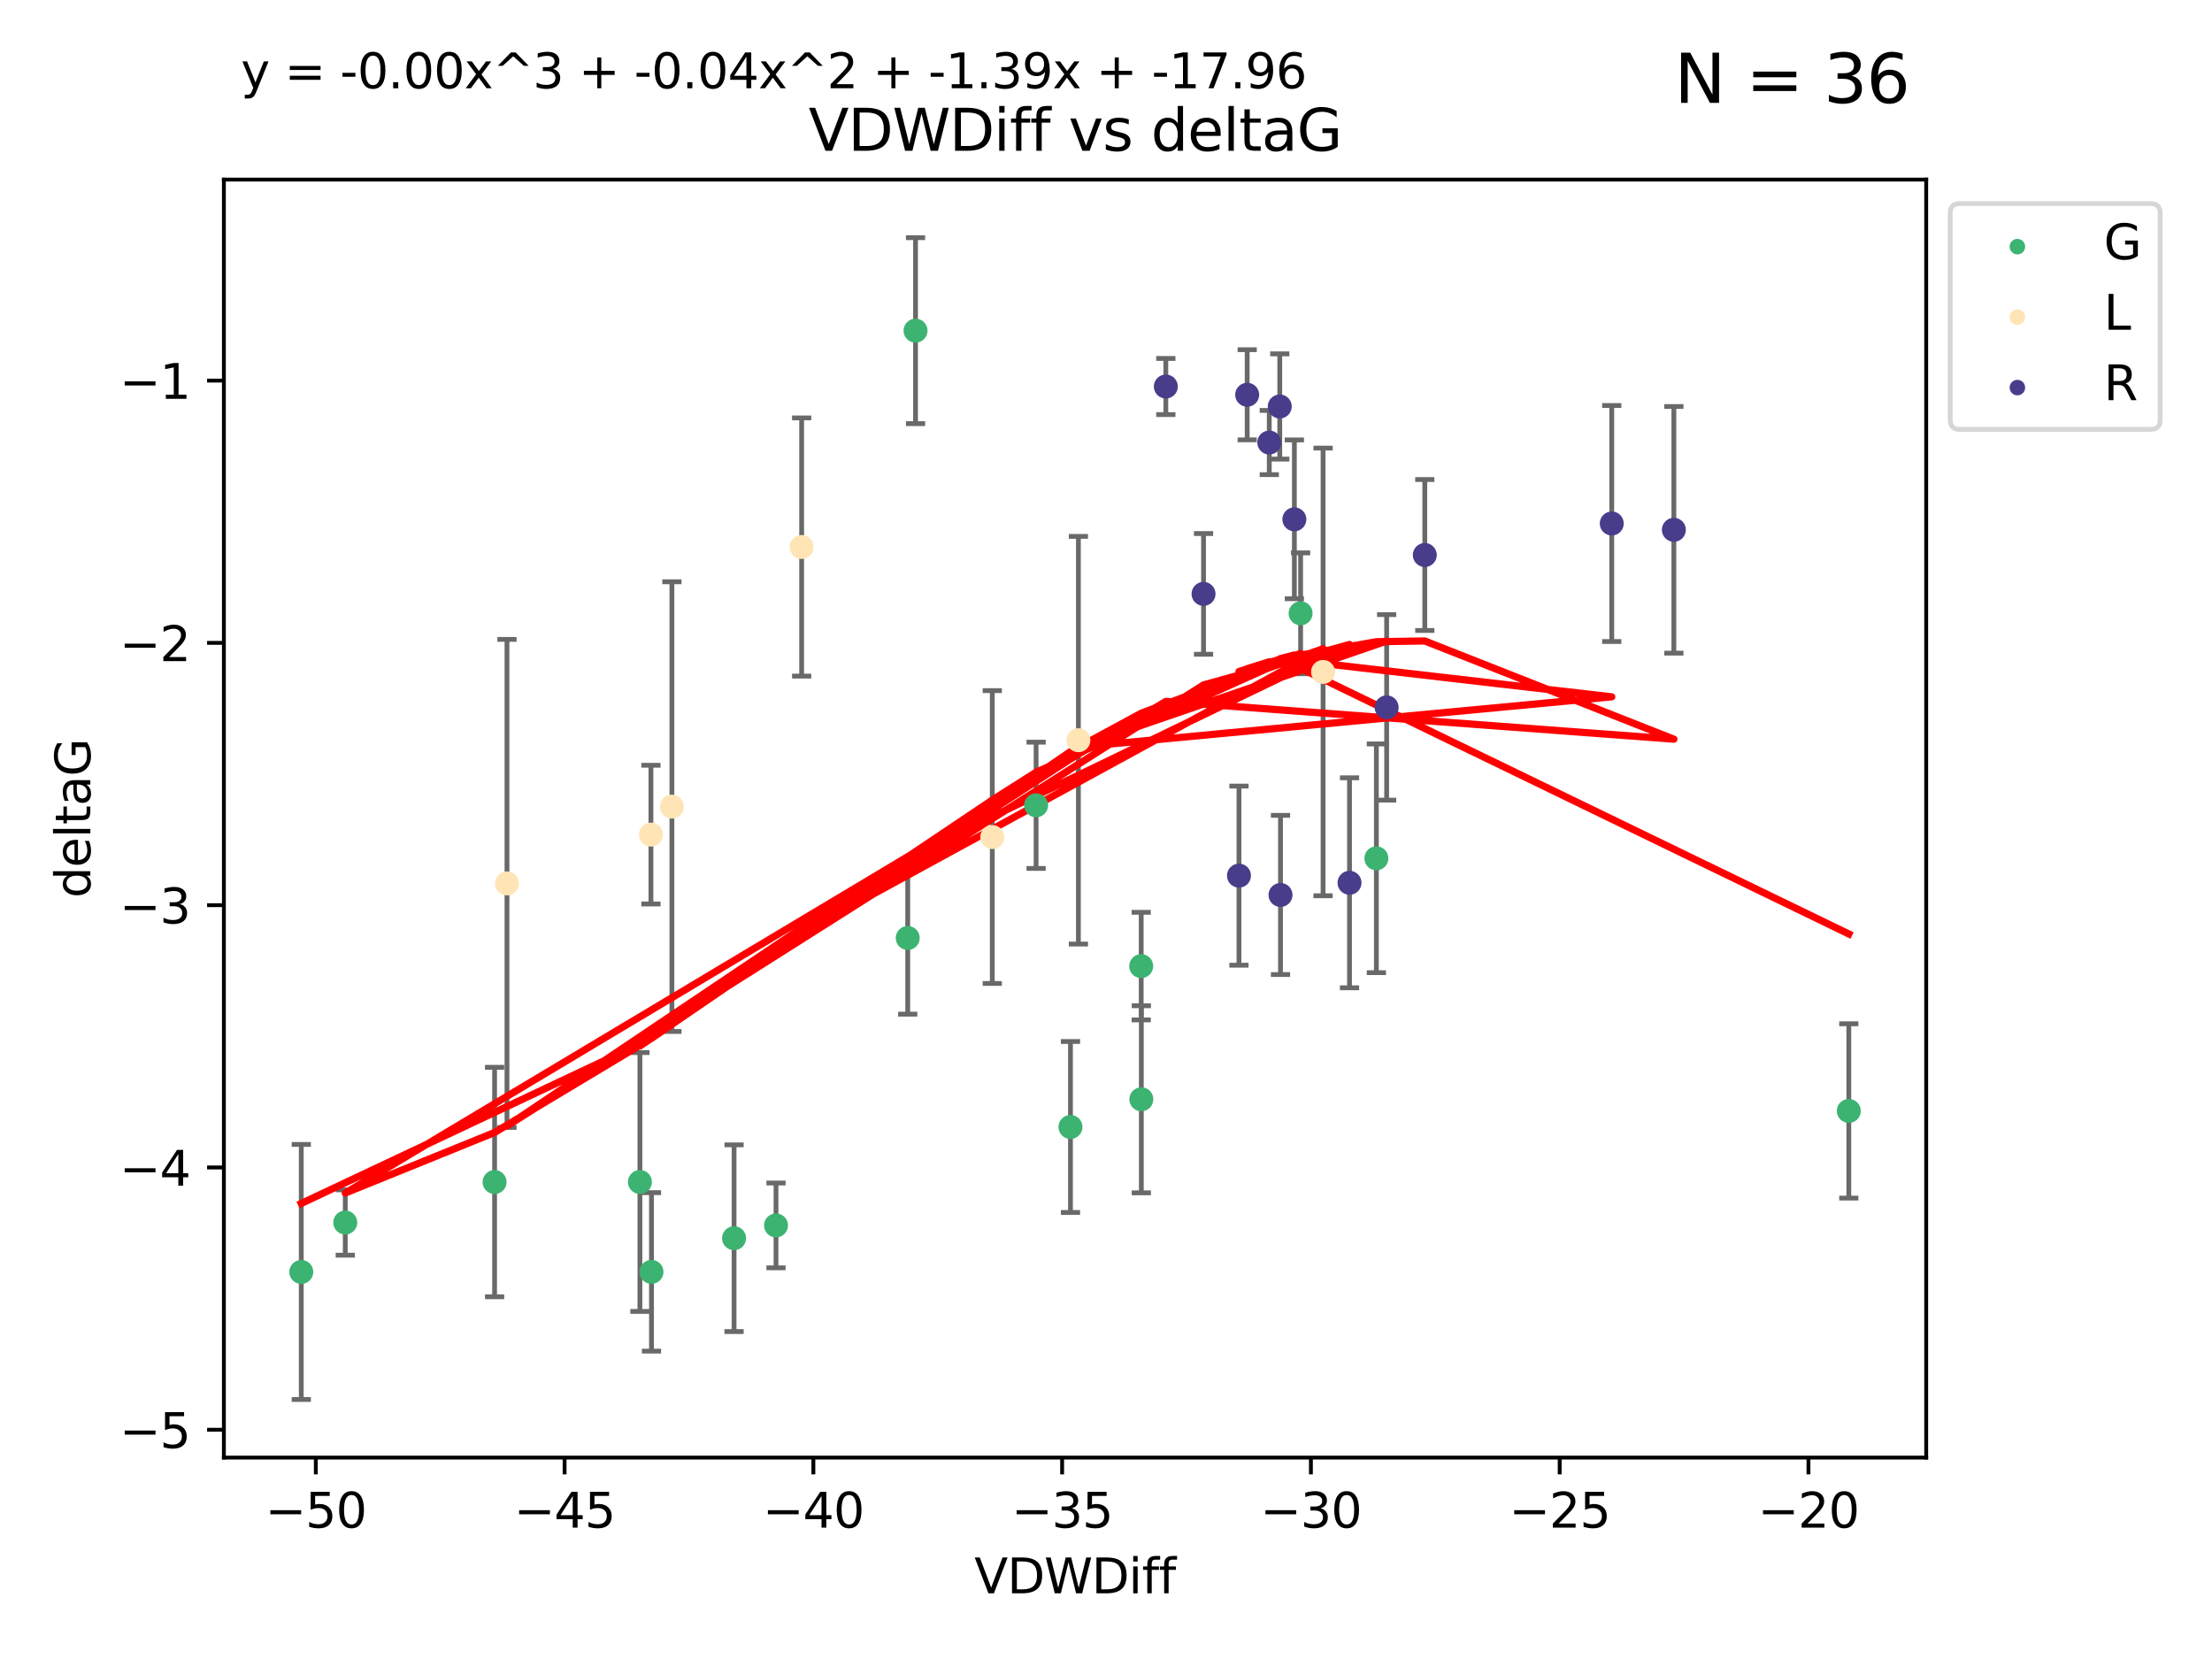 <?xml version="1.0" encoding="utf-8" standalone="no"?>
<!DOCTYPE svg PUBLIC "-//W3C//DTD SVG 1.1//EN"
  "http://www.w3.org/Graphics/SVG/1.1/DTD/svg11.dtd">
<svg xmlns:xlink="http://www.w3.org/1999/xlink" width="460.8pt" height="345.6pt" viewBox="0 0 460.8 345.6" xmlns="http://www.w3.org/2000/svg" version="1.1">
 <defs>
  <style type="text/css">*{stroke-linejoin: round; stroke-linecap: butt}</style>
 </defs>
 <g id="figure_1">
  <g id="patch_1">
   <path d="M 0 345.6 
L 460.8 345.6 
L 460.8 0 
L 0 0 
z
" style="fill: #ffffff"/>
  </g>
  <g id="axes_1">
   <g id="patch_2">
    <path d="M 46.64 303.64 
L 401.26 303.64 
L 401.26 37.411 
L 46.64 37.411 
z
" style="fill: #ffffff"/>
   </g>
   <g id="PathCollection_1">
    <defs>
     <path id="mf0c5af5092" d="M 0 1.118 
C 0.297 1.118 0.581 1 0.791 0.791 
C 1 0.581 1.118 0.297 1.118 0 
C 1.118 -0.297 1 -0.581 0.791 -0.791 
C 0.581 -1 0.297 -1.118 0 -1.118 
C -0.297 -1.118 -0.581 -1 -0.791 -0.791 
C -1 -0.581 -1.118 -0.297 -1.118 0 
C -1.118 0.297 -1 0.581 -0.791 0.791 
C -0.581 1 -0.297 1.118 0 1.118 
z
" style="stroke: #3cb371"/>
    </defs>
    <g clip-path="url(#p40d2fc9b4b)">
     <use xlink:href="#mf0c5af5092" x="62.759" y="264.972" style="fill: #3cb371; stroke: #3cb371"/>
     <use xlink:href="#mf0c5af5092" x="133.305" y="246.229" style="fill: #3cb371; stroke: #3cb371"/>
     <use xlink:href="#mf0c5af5092" x="161.657" y="255.28" style="fill: #3cb371; stroke: #3cb371"/>
     <use xlink:href="#mf0c5af5092" x="152.92" y="257.942" style="fill: #3cb371; stroke: #3cb371"/>
     <use xlink:href="#mf0c5af5092" x="190.722" y="68.883" style="fill: #3cb371; stroke: #3cb371"/>
     <use xlink:href="#mf0c5af5092" x="71.924" y="254.674" style="fill: #3cb371; stroke: #3cb371"/>
     <use xlink:href="#mf0c5af5092" x="103.031" y="246.241" style="fill: #3cb371; stroke: #3cb371"/>
     <use xlink:href="#mf0c5af5092" x="135.715" y="264.956" style="fill: #3cb371; stroke: #3cb371"/>
     <use xlink:href="#mf0c5af5092" x="222.999" y="234.768" style="fill: #3cb371; stroke: #3cb371"/>
     <use xlink:href="#mf0c5af5092" x="237.732" y="201.259" style="fill: #3cb371; stroke: #3cb371"/>
     <use xlink:href="#mf0c5af5092" x="237.76" y="229.002" style="fill: #3cb371; stroke: #3cb371"/>
     <use xlink:href="#mf0c5af5092" x="270.94" y="127.765" style="fill: #3cb371; stroke: #3cb371"/>
     <use xlink:href="#mf0c5af5092" x="215.839" y="167.759" style="fill: #3cb371; stroke: #3cb371"/>
     <use xlink:href="#mf0c5af5092" x="189.097" y="195.399" style="fill: #3cb371; stroke: #3cb371"/>
     <use xlink:href="#mf0c5af5092" x="286.724" y="178.803" style="fill: #3cb371; stroke: #3cb371"/>
     <use xlink:href="#mf0c5af5092" x="385.141" y="231.428" style="fill: #3cb371; stroke: #3cb371"/>
    </g>
   </g>
   <g id="PathCollection_2">
    <defs>
     <path id="m291ceb3251" d="M 0 1.118 
C 0.297 1.118 0.581 1 0.791 0.791 
C 1 0.581 1.118 0.297 1.118 0 
C 1.118 -0.297 1 -0.581 0.791 -0.791 
C 0.581 -1 0.297 -1.118 0 -1.118 
C -0.297 -1.118 -0.581 -1 -0.791 -0.791 
C -1 -0.581 -1.118 -0.297 -1.118 0 
C -1.118 0.297 -1 0.581 -0.791 0.791 
C -0.581 1 -0.297 1.118 0 1.118 
z
" style="stroke: #ffe4b5"/>
    </defs>
    <g clip-path="url(#p40d2fc9b4b)">
     <use xlink:href="#m291ceb3251" x="135.602" y="173.867" style="fill: #ffe4b5; stroke: #ffe4b5"/>
     <use xlink:href="#m291ceb3251" x="139.97" y="168.033" style="fill: #ffe4b5; stroke: #ffe4b5"/>
     <use xlink:href="#m291ceb3251" x="166.998" y="113.949" style="fill: #ffe4b5; stroke: #ffe4b5"/>
     <use xlink:href="#m291ceb3251" x="275.619" y="139.975" style="fill: #ffe4b5; stroke: #ffe4b5"/>
     <use xlink:href="#m291ceb3251" x="206.711" y="174.371" style="fill: #ffe4b5; stroke: #ffe4b5"/>
     <use xlink:href="#m291ceb3251" x="105.613" y="184.029" style="fill: #ffe4b5; stroke: #ffe4b5"/>
     <use xlink:href="#m291ceb3251" x="224.65" y="154.198" style="fill: #ffe4b5; stroke: #ffe4b5"/>
    </g>
   </g>
   <g id="PathCollection_3">
    <defs>
     <path id="m4371a0429f" d="M 0 1.118 
C 0.297 1.118 0.581 1 0.791 0.791 
C 1 0.581 1.118 0.297 1.118 0 
C 1.118 -0.297 1 -0.581 0.791 -0.791 
C 0.581 -1 0.297 -1.118 0 -1.118 
C -0.297 -1.118 -0.581 -1 -0.791 -0.791 
C -1 -0.581 -1.118 -0.297 -1.118 0 
C -1.118 0.297 -1 0.581 -0.791 0.791 
C -0.581 1 -0.297 1.118 0 1.118 
z
" style="stroke: #483d8b"/>
    </defs>
    <g clip-path="url(#p40d2fc9b4b)">
     <use xlink:href="#m4371a0429f" x="250.72" y="123.719" style="fill: #483d8b; stroke: #483d8b"/>
     <use xlink:href="#m4371a0429f" x="281.13" y="183.902" style="fill: #483d8b; stroke: #483d8b"/>
     <use xlink:href="#m4371a0429f" x="242.863" y="80.519" style="fill: #483d8b; stroke: #483d8b"/>
     <use xlink:href="#m4371a0429f" x="348.696" y="110.37" style="fill: #483d8b; stroke: #483d8b"/>
     <use xlink:href="#m4371a0429f" x="296.811" y="115.619" style="fill: #483d8b; stroke: #483d8b"/>
     <use xlink:href="#m4371a0429f" x="266.598" y="84.676" style="fill: #483d8b; stroke: #483d8b"/>
     <use xlink:href="#m4371a0429f" x="269.641" y="108.187" style="fill: #483d8b; stroke: #483d8b"/>
     <use xlink:href="#m4371a0429f" x="258.1" y="182.412" style="fill: #483d8b; stroke: #483d8b"/>
     <use xlink:href="#m4371a0429f" x="264.413" y="92.189" style="fill: #483d8b; stroke: #483d8b"/>
     <use xlink:href="#m4371a0429f" x="259.811" y="82.238" style="fill: #483d8b; stroke: #483d8b"/>
     <use xlink:href="#m4371a0429f" x="288.863" y="147.356" style="fill: #483d8b; stroke: #483d8b"/>
     <use xlink:href="#m4371a0429f" x="335.758" y="109.055" style="fill: #483d8b; stroke: #483d8b"/>
     <use xlink:href="#m4371a0429f" x="266.753" y="186.434" style="fill: #483d8b; stroke: #483d8b"/>
    </g>
   </g>
   <g id="matplotlib.axis_1">
    <g id="xtick_1">
     <g id="line2d_1">
      <defs>
       <path id="mccb6b4ec4e" d="M 0 0 
L 0 3.5 
" style="stroke: #000000; stroke-width: 0.8"/>
      </defs>
      <g>
       <use xlink:href="#mccb6b4ec4e" x="65.791" y="303.64" style="stroke: #000000; stroke-width: 0.8"/>
      </g>
     </g>
     <g id="text_1">
      <!-- −50 -->
      <g transform="translate(55.238 318.238)scale(0.1 -0.1)">
       <defs>
        <path id="DejaVuSans-2212" d="M 678 2272 
L 4684 2272 
L 4684 1741 
L 678 1741 
L 678 2272 
z
" transform="scale(0.016)"/>
        <path id="DejaVuSans-35" d="M 691 4666 
L 3169 4666 
L 3169 4134 
L 1269 4134 
L 1269 2991 
Q 1406 3038 1543 3061 
Q 1681 3084 1819 3084 
Q 2600 3084 3056 2656 
Q 3513 2228 3513 1497 
Q 3513 744 3044 326 
Q 2575 -91 1722 -91 
Q 1428 -91 1123 -41 
Q 819 9 494 109 
L 494 744 
Q 775 591 1075 516 
Q 1375 441 1709 441 
Q 2250 441 2565 725 
Q 2881 1009 2881 1497 
Q 2881 1984 2565 2268 
Q 2250 2553 1709 2553 
Q 1456 2553 1204 2497 
Q 953 2441 691 2322 
L 691 4666 
z
" transform="scale(0.016)"/>
        <path id="DejaVuSans-30" d="M 2034 4250 
Q 1547 4250 1301 3770 
Q 1056 3291 1056 2328 
Q 1056 1369 1301 889 
Q 1547 409 2034 409 
Q 2525 409 2770 889 
Q 3016 1369 3016 2328 
Q 3016 3291 2770 3770 
Q 2525 4250 2034 4250 
z
M 2034 4750 
Q 2819 4750 3233 4129 
Q 3647 3509 3647 2328 
Q 3647 1150 3233 529 
Q 2819 -91 2034 -91 
Q 1250 -91 836 529 
Q 422 1150 422 2328 
Q 422 3509 836 4129 
Q 1250 4750 2034 4750 
z
" transform="scale(0.016)"/>
       </defs>
       <use xlink:href="#DejaVuSans-2212"/>
       <use xlink:href="#DejaVuSans-35" x="83.789"/>
       <use xlink:href="#DejaVuSans-30" x="147.412"/>
      </g>
     </g>
    </g>
    <g id="xtick_2">
     <g id="line2d_2">
      <g>
       <use xlink:href="#mccb6b4ec4e" x="117.615" y="303.64" style="stroke: #000000; stroke-width: 0.8"/>
      </g>
     </g>
     <g id="text_2">
      <!-- −45 -->
      <g transform="translate(107.062 318.238)scale(0.1 -0.1)">
       <defs>
        <path id="DejaVuSans-34" d="M 2419 4116 
L 825 1625 
L 2419 1625 
L 2419 4116 
z
M 2253 4666 
L 3047 4666 
L 3047 1625 
L 3713 1625 
L 3713 1100 
L 3047 1100 
L 3047 0 
L 2419 0 
L 2419 1100 
L 313 1100 
L 313 1709 
L 2253 4666 
z
" transform="scale(0.016)"/>
       </defs>
       <use xlink:href="#DejaVuSans-2212"/>
       <use xlink:href="#DejaVuSans-34" x="83.789"/>
       <use xlink:href="#DejaVuSans-35" x="147.412"/>
      </g>
     </g>
    </g>
    <g id="xtick_3">
     <g id="line2d_3">
      <g>
       <use xlink:href="#mccb6b4ec4e" x="169.439" y="303.64" style="stroke: #000000; stroke-width: 0.8"/>
      </g>
     </g>
     <g id="text_3">
      <!-- −40 -->
      <g transform="translate(158.886 318.238)scale(0.1 -0.1)">
       <use xlink:href="#DejaVuSans-2212"/>
       <use xlink:href="#DejaVuSans-34" x="83.789"/>
       <use xlink:href="#DejaVuSans-30" x="147.412"/>
      </g>
     </g>
    </g>
    <g id="xtick_4">
     <g id="line2d_4">
      <g>
       <use xlink:href="#mccb6b4ec4e" x="221.262" y="303.64" style="stroke: #000000; stroke-width: 0.8"/>
      </g>
     </g>
     <g id="text_4">
      <!-- −35 -->
      <g transform="translate(210.71 318.238)scale(0.1 -0.1)">
       <defs>
        <path id="DejaVuSans-33" d="M 2597 2516 
Q 3050 2419 3304 2112 
Q 3559 1806 3559 1356 
Q 3559 666 3084 287 
Q 2609 -91 1734 -91 
Q 1441 -91 1130 -33 
Q 819 25 488 141 
L 488 750 
Q 750 597 1062 519 
Q 1375 441 1716 441 
Q 2309 441 2620 675 
Q 2931 909 2931 1356 
Q 2931 1769 2642 2001 
Q 2353 2234 1838 2234 
L 1294 2234 
L 1294 2753 
L 1863 2753 
Q 2328 2753 2575 2939 
Q 2822 3125 2822 3475 
Q 2822 3834 2567 4026 
Q 2313 4219 1838 4219 
Q 1578 4219 1281 4162 
Q 984 4106 628 3988 
L 628 4550 
Q 988 4650 1302 4700 
Q 1616 4750 1894 4750 
Q 2613 4750 3031 4423 
Q 3450 4097 3450 3541 
Q 3450 3153 3228 2886 
Q 3006 2619 2597 2516 
z
" transform="scale(0.016)"/>
       </defs>
       <use xlink:href="#DejaVuSans-2212"/>
       <use xlink:href="#DejaVuSans-33" x="83.789"/>
       <use xlink:href="#DejaVuSans-35" x="147.412"/>
      </g>
     </g>
    </g>
    <g id="xtick_5">
     <g id="line2d_5">
      <g>
       <use xlink:href="#mccb6b4ec4e" x="273.086" y="303.64" style="stroke: #000000; stroke-width: 0.8"/>
      </g>
     </g>
     <g id="text_5">
      <!-- −30 -->
      <g transform="translate(262.534 318.238)scale(0.1 -0.1)">
       <use xlink:href="#DejaVuSans-2212"/>
       <use xlink:href="#DejaVuSans-33" x="83.789"/>
       <use xlink:href="#DejaVuSans-30" x="147.412"/>
      </g>
     </g>
    </g>
    <g id="xtick_6">
     <g id="line2d_6">
      <g>
       <use xlink:href="#mccb6b4ec4e" x="324.91" y="303.64" style="stroke: #000000; stroke-width: 0.8"/>
      </g>
     </g>
     <g id="text_6">
      <!-- −25 -->
      <g transform="translate(314.358 318.238)scale(0.1 -0.1)">
       <defs>
        <path id="DejaVuSans-32" d="M 1228 531 
L 3431 531 
L 3431 0 
L 469 0 
L 469 531 
Q 828 903 1448 1529 
Q 2069 2156 2228 2338 
Q 2531 2678 2651 2914 
Q 2772 3150 2772 3378 
Q 2772 3750 2511 3984 
Q 2250 4219 1831 4219 
Q 1534 4219 1204 4116 
Q 875 4013 500 3803 
L 500 4441 
Q 881 4594 1212 4672 
Q 1544 4750 1819 4750 
Q 2544 4750 2975 4387 
Q 3406 4025 3406 3419 
Q 3406 3131 3298 2873 
Q 3191 2616 2906 2266 
Q 2828 2175 2409 1742 
Q 1991 1309 1228 531 
z
" transform="scale(0.016)"/>
       </defs>
       <use xlink:href="#DejaVuSans-2212"/>
       <use xlink:href="#DejaVuSans-32" x="83.789"/>
       <use xlink:href="#DejaVuSans-35" x="147.412"/>
      </g>
     </g>
    </g>
    <g id="xtick_7">
     <g id="line2d_7">
      <g>
       <use xlink:href="#mccb6b4ec4e" x="376.734" y="303.64" style="stroke: #000000; stroke-width: 0.8"/>
      </g>
     </g>
     <g id="text_7">
      <!-- −20 -->
      <g transform="translate(366.182 318.238)scale(0.1 -0.1)">
       <use xlink:href="#DejaVuSans-2212"/>
       <use xlink:href="#DejaVuSans-32" x="83.789"/>
       <use xlink:href="#DejaVuSans-30" x="147.412"/>
      </g>
     </g>
    </g>
    <g id="text_8">
     <!-- VDWDiff -->
     <g transform="translate(202.977 331.917)scale(0.1 -0.1)">
      <defs>
       <path id="DejaVuSans-56" d="M 1831 0 
L 50 4666 
L 709 4666 
L 2188 738 
L 3669 4666 
L 4325 4666 
L 2547 0 
L 1831 0 
z
" transform="scale(0.016)"/>
       <path id="DejaVuSans-44" d="M 1259 4147 
L 1259 519 
L 2022 519 
Q 2988 519 3436 956 
Q 3884 1394 3884 2338 
Q 3884 3275 3436 3711 
Q 2988 4147 2022 4147 
L 1259 4147 
z
M 628 4666 
L 1925 4666 
Q 3281 4666 3915 4102 
Q 4550 3538 4550 2338 
Q 4550 1131 3912 565 
Q 3275 0 1925 0 
L 628 0 
L 628 4666 
z
" transform="scale(0.016)"/>
       <path id="DejaVuSans-57" d="M 213 4666 
L 850 4666 
L 1831 722 
L 2809 4666 
L 3519 4666 
L 4500 722 
L 5478 4666 
L 6119 4666 
L 4947 0 
L 4153 0 
L 3169 4050 
L 2175 0 
L 1381 0 
L 213 4666 
z
" transform="scale(0.016)"/>
       <path id="DejaVuSans-69" d="M 603 3500 
L 1178 3500 
L 1178 0 
L 603 0 
L 603 3500 
z
M 603 4863 
L 1178 4863 
L 1178 4134 
L 603 4134 
L 603 4863 
z
" transform="scale(0.016)"/>
       <path id="DejaVuSans-66" d="M 2375 4863 
L 2375 4384 
L 1825 4384 
Q 1516 4384 1395 4259 
Q 1275 4134 1275 3809 
L 1275 3500 
L 2222 3500 
L 2222 3053 
L 1275 3053 
L 1275 0 
L 697 0 
L 697 3053 
L 147 3053 
L 147 3500 
L 697 3500 
L 697 3744 
Q 697 4328 969 4595 
Q 1241 4863 1831 4863 
L 2375 4863 
z
" transform="scale(0.016)"/>
      </defs>
      <use xlink:href="#DejaVuSans-56"/>
      <use xlink:href="#DejaVuSans-44" x="68.408"/>
      <use xlink:href="#DejaVuSans-57" x="145.41"/>
      <use xlink:href="#DejaVuSans-44" x="244.287"/>
      <use xlink:href="#DejaVuSans-69" x="321.289"/>
      <use xlink:href="#DejaVuSans-66" x="349.072"/>
      <use xlink:href="#DejaVuSans-66" x="384.277"/>
     </g>
    </g>
   </g>
   <g id="matplotlib.axis_2">
    <g id="ytick_1">
     <g id="line2d_8">
      <defs>
       <path id="m82b126ab9f" d="M 0 0 
L -3.5 0 
" style="stroke: #000000; stroke-width: 0.8"/>
      </defs>
      <g>
       <use xlink:href="#m82b126ab9f" x="46.64" y="297.844" style="stroke: #000000; stroke-width: 0.8"/>
      </g>
     </g>
     <g id="text_9">
      <!-- −5 -->
      <g transform="translate(24.898 301.643)scale(0.1 -0.1)">
       <use xlink:href="#DejaVuSans-2212"/>
       <use xlink:href="#DejaVuSans-35" x="83.789"/>
      </g>
     </g>
    </g>
    <g id="ytick_2">
     <g id="line2d_9">
      <g>
       <use xlink:href="#m82b126ab9f" x="46.64" y="243.204" style="stroke: #000000; stroke-width: 0.8"/>
      </g>
     </g>
     <g id="text_10">
      <!-- −4 -->
      <g transform="translate(24.898 247.003)scale(0.1 -0.1)">
       <use xlink:href="#DejaVuSans-2212"/>
       <use xlink:href="#DejaVuSans-34" x="83.789"/>
      </g>
     </g>
    </g>
    <g id="ytick_3">
     <g id="line2d_10">
      <g>
       <use xlink:href="#m82b126ab9f" x="46.64" y="188.564" style="stroke: #000000; stroke-width: 0.8"/>
      </g>
     </g>
     <g id="text_11">
      <!-- −3 -->
      <g transform="translate(24.898 192.364)scale(0.1 -0.1)">
       <use xlink:href="#DejaVuSans-2212"/>
       <use xlink:href="#DejaVuSans-33" x="83.789"/>
      </g>
     </g>
    </g>
    <g id="ytick_4">
     <g id="line2d_11">
      <g>
       <use xlink:href="#m82b126ab9f" x="46.64" y="133.924" style="stroke: #000000; stroke-width: 0.8"/>
      </g>
     </g>
     <g id="text_12">
      <!-- −2 -->
      <g transform="translate(24.898 137.724)scale(0.1 -0.1)">
       <use xlink:href="#DejaVuSans-2212"/>
       <use xlink:href="#DejaVuSans-32" x="83.789"/>
      </g>
     </g>
    </g>
    <g id="ytick_5">
     <g id="line2d_12">
      <g>
       <use xlink:href="#m82b126ab9f" x="46.64" y="79.284" style="stroke: #000000; stroke-width: 0.8"/>
      </g>
     </g>
     <g id="text_13">
      <!-- −1 -->
      <g transform="translate(24.898 83.084)scale(0.1 -0.1)">
       <defs>
        <path id="DejaVuSans-31" d="M 794 531 
L 1825 531 
L 1825 4091 
L 703 3866 
L 703 4441 
L 1819 4666 
L 2450 4666 
L 2450 531 
L 3481 531 
L 3481 0 
L 794 0 
L 794 531 
z
" transform="scale(0.016)"/>
       </defs>
       <use xlink:href="#DejaVuSans-2212"/>
       <use xlink:href="#DejaVuSans-31" x="83.789"/>
      </g>
     </g>
    </g>
    <g id="text_14">
     <!-- deltaG -->
     <g transform="translate(18.818 187.064)rotate(-90)scale(0.1 -0.1)">
      <defs>
       <path id="DejaVuSans-64" d="M 2906 2969 
L 2906 4863 
L 3481 4863 
L 3481 0 
L 2906 0 
L 2906 525 
Q 2725 213 2448 61 
Q 2172 -91 1784 -91 
Q 1150 -91 751 415 
Q 353 922 353 1747 
Q 353 2572 751 3078 
Q 1150 3584 1784 3584 
Q 2172 3584 2448 3432 
Q 2725 3281 2906 2969 
z
M 947 1747 
Q 947 1113 1208 752 
Q 1469 391 1925 391 
Q 2381 391 2643 752 
Q 2906 1113 2906 1747 
Q 2906 2381 2643 2742 
Q 2381 3103 1925 3103 
Q 1469 3103 1208 2742 
Q 947 2381 947 1747 
z
" transform="scale(0.016)"/>
       <path id="DejaVuSans-65" d="M 3597 1894 
L 3597 1613 
L 953 1613 
Q 991 1019 1311 708 
Q 1631 397 2203 397 
Q 2534 397 2845 478 
Q 3156 559 3463 722 
L 3463 178 
Q 3153 47 2828 -22 
Q 2503 -91 2169 -91 
Q 1331 -91 842 396 
Q 353 884 353 1716 
Q 353 2575 817 3079 
Q 1281 3584 2069 3584 
Q 2775 3584 3186 3129 
Q 3597 2675 3597 1894 
z
M 3022 2063 
Q 3016 2534 2758 2815 
Q 2500 3097 2075 3097 
Q 1594 3097 1305 2825 
Q 1016 2553 972 2059 
L 3022 2063 
z
" transform="scale(0.016)"/>
       <path id="DejaVuSans-6c" d="M 603 4863 
L 1178 4863 
L 1178 0 
L 603 0 
L 603 4863 
z
" transform="scale(0.016)"/>
       <path id="DejaVuSans-74" d="M 1172 4494 
L 1172 3500 
L 2356 3500 
L 2356 3053 
L 1172 3053 
L 1172 1153 
Q 1172 725 1289 603 
Q 1406 481 1766 481 
L 2356 481 
L 2356 0 
L 1766 0 
Q 1100 0 847 248 
Q 594 497 594 1153 
L 594 3053 
L 172 3053 
L 172 3500 
L 594 3500 
L 594 4494 
L 1172 4494 
z
" transform="scale(0.016)"/>
       <path id="DejaVuSans-61" d="M 2194 1759 
Q 1497 1759 1228 1600 
Q 959 1441 959 1056 
Q 959 750 1161 570 
Q 1363 391 1709 391 
Q 2188 391 2477 730 
Q 2766 1069 2766 1631 
L 2766 1759 
L 2194 1759 
z
M 3341 1997 
L 3341 0 
L 2766 0 
L 2766 531 
Q 2569 213 2275 61 
Q 1981 -91 1556 -91 
Q 1019 -91 701 211 
Q 384 513 384 1019 
Q 384 1609 779 1909 
Q 1175 2209 1959 2209 
L 2766 2209 
L 2766 2266 
Q 2766 2663 2505 2880 
Q 2244 3097 1772 3097 
Q 1472 3097 1187 3025 
Q 903 2953 641 2809 
L 641 3341 
Q 956 3463 1253 3523 
Q 1550 3584 1831 3584 
Q 2591 3584 2966 3190 
Q 3341 2797 3341 1997 
z
" transform="scale(0.016)"/>
       <path id="DejaVuSans-47" d="M 3809 666 
L 3809 1919 
L 2778 1919 
L 2778 2438 
L 4434 2438 
L 4434 434 
Q 4069 175 3628 42 
Q 3188 -91 2688 -91 
Q 1594 -91 976 548 
Q 359 1188 359 2328 
Q 359 3472 976 4111 
Q 1594 4750 2688 4750 
Q 3144 4750 3555 4637 
Q 3966 4525 4313 4306 
L 4313 3634 
Q 3963 3931 3569 4081 
Q 3175 4231 2741 4231 
Q 1884 4231 1454 3753 
Q 1025 3275 1025 2328 
Q 1025 1384 1454 906 
Q 1884 428 2741 428 
Q 3075 428 3337 486 
Q 3600 544 3809 666 
z
" transform="scale(0.016)"/>
      </defs>
      <use xlink:href="#DejaVuSans-64"/>
      <use xlink:href="#DejaVuSans-65" x="63.477"/>
      <use xlink:href="#DejaVuSans-6c" x="125"/>
      <use xlink:href="#DejaVuSans-74" x="152.783"/>
      <use xlink:href="#DejaVuSans-61" x="191.992"/>
      <use xlink:href="#DejaVuSans-47" x="253.271"/>
     </g>
    </g>
   </g>
   <g id="LineCollection_1">
    <path d="M 62.759 291.539 
L 62.759 238.405 
" clip-path="url(#p40d2fc9b4b)" style="fill: none; stroke: #696969"/>
    <path d="M 133.305 273.192 
L 133.305 219.267 
" clip-path="url(#p40d2fc9b4b)" style="fill: none; stroke: #696969"/>
    <path d="M 161.657 264.116 
L 161.657 246.445 
" clip-path="url(#p40d2fc9b4b)" style="fill: none; stroke: #696969"/>
    <path d="M 152.92 277.391 
L 152.92 238.493 
" clip-path="url(#p40d2fc9b4b)" style="fill: none; stroke: #696969"/>
    <path d="M 190.722 88.254 
L 190.722 49.513 
" clip-path="url(#p40d2fc9b4b)" style="fill: none; stroke: #696969"/>
    <path d="M 71.924 261.477 
L 71.924 247.87 
" clip-path="url(#p40d2fc9b4b)" style="fill: none; stroke: #696969"/>
    <path d="M 103.031 270.142 
L 103.031 222.34 
" clip-path="url(#p40d2fc9b4b)" style="fill: none; stroke: #696969"/>
    <path d="M 135.715 281.463 
L 135.715 248.45 
" clip-path="url(#p40d2fc9b4b)" style="fill: none; stroke: #696969"/>
    <path d="M 222.999 252.578 
L 222.999 216.959 
" clip-path="url(#p40d2fc9b4b)" style="fill: none; stroke: #696969"/>
    <path d="M 237.732 212.466 
L 237.732 190.051 
" clip-path="url(#p40d2fc9b4b)" style="fill: none; stroke: #696969"/>
    <path d="M 237.76 248.489 
L 237.76 209.516 
" clip-path="url(#p40d2fc9b4b)" style="fill: none; stroke: #696969"/>
    <path d="M 270.94 140.357 
L 270.94 115.174 
" clip-path="url(#p40d2fc9b4b)" style="fill: none; stroke: #696969"/>
    <path d="M 215.839 180.911 
L 215.839 154.608 
" clip-path="url(#p40d2fc9b4b)" style="fill: none; stroke: #696969"/>
    <path d="M 189.097 211.267 
L 189.097 179.53 
" clip-path="url(#p40d2fc9b4b)" style="fill: none; stroke: #696969"/>
    <path d="M 286.724 202.627 
L 286.724 154.978 
" clip-path="url(#p40d2fc9b4b)" style="fill: none; stroke: #696969"/>
    <path d="M 385.141 249.586 
L 385.141 213.27 
" clip-path="url(#p40d2fc9b4b)" style="fill: none; stroke: #696969"/>
   </g>
   <g id="line2d_13">
    <defs>
     <path id="m96946f6d96" d="M 2 0 
L -2 -0 
" style="stroke: #696969"/>
    </defs>
    <g clip-path="url(#p40d2fc9b4b)">
     <use xlink:href="#m96946f6d96" x="62.759" y="291.539" style="fill: #696969; stroke: #696969"/>
     <use xlink:href="#m96946f6d96" x="133.305" y="273.192" style="fill: #696969; stroke: #696969"/>
     <use xlink:href="#m96946f6d96" x="161.657" y="264.116" style="fill: #696969; stroke: #696969"/>
     <use xlink:href="#m96946f6d96" x="152.92" y="277.391" style="fill: #696969; stroke: #696969"/>
     <use xlink:href="#m96946f6d96" x="190.722" y="88.254" style="fill: #696969; stroke: #696969"/>
     <use xlink:href="#m96946f6d96" x="71.924" y="261.477" style="fill: #696969; stroke: #696969"/>
     <use xlink:href="#m96946f6d96" x="103.031" y="270.142" style="fill: #696969; stroke: #696969"/>
     <use xlink:href="#m96946f6d96" x="135.715" y="281.463" style="fill: #696969; stroke: #696969"/>
     <use xlink:href="#m96946f6d96" x="222.999" y="252.578" style="fill: #696969; stroke: #696969"/>
     <use xlink:href="#m96946f6d96" x="237.732" y="212.466" style="fill: #696969; stroke: #696969"/>
     <use xlink:href="#m96946f6d96" x="237.76" y="248.489" style="fill: #696969; stroke: #696969"/>
     <use xlink:href="#m96946f6d96" x="270.94" y="140.357" style="fill: #696969; stroke: #696969"/>
     <use xlink:href="#m96946f6d96" x="215.839" y="180.911" style="fill: #696969; stroke: #696969"/>
     <use xlink:href="#m96946f6d96" x="189.097" y="211.267" style="fill: #696969; stroke: #696969"/>
     <use xlink:href="#m96946f6d96" x="286.724" y="202.627" style="fill: #696969; stroke: #696969"/>
     <use xlink:href="#m96946f6d96" x="385.141" y="249.586" style="fill: #696969; stroke: #696969"/>
    </g>
   </g>
   <g id="line2d_14">
    <g clip-path="url(#p40d2fc9b4b)">
     <use xlink:href="#m96946f6d96" x="62.759" y="238.405" style="fill: #696969; stroke: #696969"/>
     <use xlink:href="#m96946f6d96" x="133.305" y="219.267" style="fill: #696969; stroke: #696969"/>
     <use xlink:href="#m96946f6d96" x="161.657" y="246.445" style="fill: #696969; stroke: #696969"/>
     <use xlink:href="#m96946f6d96" x="152.92" y="238.493" style="fill: #696969; stroke: #696969"/>
     <use xlink:href="#m96946f6d96" x="190.722" y="49.513" style="fill: #696969; stroke: #696969"/>
     <use xlink:href="#m96946f6d96" x="71.924" y="247.87" style="fill: #696969; stroke: #696969"/>
     <use xlink:href="#m96946f6d96" x="103.031" y="222.34" style="fill: #696969; stroke: #696969"/>
     <use xlink:href="#m96946f6d96" x="135.715" y="248.45" style="fill: #696969; stroke: #696969"/>
     <use xlink:href="#m96946f6d96" x="222.999" y="216.959" style="fill: #696969; stroke: #696969"/>
     <use xlink:href="#m96946f6d96" x="237.732" y="190.051" style="fill: #696969; stroke: #696969"/>
     <use xlink:href="#m96946f6d96" x="237.76" y="209.516" style="fill: #696969; stroke: #696969"/>
     <use xlink:href="#m96946f6d96" x="270.94" y="115.174" style="fill: #696969; stroke: #696969"/>
     <use xlink:href="#m96946f6d96" x="215.839" y="154.608" style="fill: #696969; stroke: #696969"/>
     <use xlink:href="#m96946f6d96" x="189.097" y="179.53" style="fill: #696969; stroke: #696969"/>
     <use xlink:href="#m96946f6d96" x="286.724" y="154.978" style="fill: #696969; stroke: #696969"/>
     <use xlink:href="#m96946f6d96" x="385.141" y="213.27" style="fill: #696969; stroke: #696969"/>
    </g>
   </g>
   <g id="LineCollection_2">
    <path d="M 135.602 188.312 
L 135.602 159.422 
" clip-path="url(#p40d2fc9b4b)" style="fill: none; stroke: #696969"/>
    <path d="M 139.97 214.868 
L 139.97 121.197 
" clip-path="url(#p40d2fc9b4b)" style="fill: none; stroke: #696969"/>
    <path d="M 166.998 140.845 
L 166.998 87.053 
" clip-path="url(#p40d2fc9b4b)" style="fill: none; stroke: #696969"/>
    <path d="M 275.619 186.607 
L 275.619 93.342 
" clip-path="url(#p40d2fc9b4b)" style="fill: none; stroke: #696969"/>
    <path d="M 206.711 204.872 
L 206.711 143.869 
" clip-path="url(#p40d2fc9b4b)" style="fill: none; stroke: #696969"/>
    <path d="M 105.613 234.864 
L 105.613 133.193 
" clip-path="url(#p40d2fc9b4b)" style="fill: none; stroke: #696969"/>
    <path d="M 224.65 196.659 
L 224.65 111.737 
" clip-path="url(#p40d2fc9b4b)" style="fill: none; stroke: #696969"/>
   </g>
   <g id="line2d_15">
    <g clip-path="url(#p40d2fc9b4b)">
     <use xlink:href="#m96946f6d96" x="135.602" y="188.312" style="fill: #696969; stroke: #696969"/>
     <use xlink:href="#m96946f6d96" x="139.97" y="214.868" style="fill: #696969; stroke: #696969"/>
     <use xlink:href="#m96946f6d96" x="166.998" y="140.845" style="fill: #696969; stroke: #696969"/>
     <use xlink:href="#m96946f6d96" x="275.619" y="186.607" style="fill: #696969; stroke: #696969"/>
     <use xlink:href="#m96946f6d96" x="206.711" y="204.872" style="fill: #696969; stroke: #696969"/>
     <use xlink:href="#m96946f6d96" x="105.613" y="234.864" style="fill: #696969; stroke: #696969"/>
     <use xlink:href="#m96946f6d96" x="224.65" y="196.659" style="fill: #696969; stroke: #696969"/>
    </g>
   </g>
   <g id="line2d_16">
    <g clip-path="url(#p40d2fc9b4b)">
     <use xlink:href="#m96946f6d96" x="135.602" y="159.422" style="fill: #696969; stroke: #696969"/>
     <use xlink:href="#m96946f6d96" x="139.97" y="121.197" style="fill: #696969; stroke: #696969"/>
     <use xlink:href="#m96946f6d96" x="166.998" y="87.053" style="fill: #696969; stroke: #696969"/>
     <use xlink:href="#m96946f6d96" x="275.619" y="93.342" style="fill: #696969; stroke: #696969"/>
     <use xlink:href="#m96946f6d96" x="206.711" y="143.869" style="fill: #696969; stroke: #696969"/>
     <use xlink:href="#m96946f6d96" x="105.613" y="133.193" style="fill: #696969; stroke: #696969"/>
     <use xlink:href="#m96946f6d96" x="224.65" y="111.737" style="fill: #696969; stroke: #696969"/>
    </g>
   </g>
   <g id="LineCollection_3">
    <path d="M 250.72 136.293 
L 250.72 111.145 
" clip-path="url(#p40d2fc9b4b)" style="fill: none; stroke: #696969"/>
    <path d="M 281.13 205.775 
L 281.13 162.029 
" clip-path="url(#p40d2fc9b4b)" style="fill: none; stroke: #696969"/>
    <path d="M 242.863 86.364 
L 242.863 74.673 
" clip-path="url(#p40d2fc9b4b)" style="fill: none; stroke: #696969"/>
    <path d="M 348.696 136.06 
L 348.696 84.68 
" clip-path="url(#p40d2fc9b4b)" style="fill: none; stroke: #696969"/>
    <path d="M 296.811 131.34 
L 296.811 99.898 
" clip-path="url(#p40d2fc9b4b)" style="fill: none; stroke: #696969"/>
    <path d="M 266.598 95.636 
L 266.598 73.716 
" clip-path="url(#p40d2fc9b4b)" style="fill: none; stroke: #696969"/>
    <path d="M 269.641 124.731 
L 269.641 91.644 
" clip-path="url(#p40d2fc9b4b)" style="fill: none; stroke: #696969"/>
    <path d="M 258.1 201.07 
L 258.1 163.755 
" clip-path="url(#p40d2fc9b4b)" style="fill: none; stroke: #696969"/>
    <path d="M 264.413 98.879 
L 264.413 85.499 
" clip-path="url(#p40d2fc9b4b)" style="fill: none; stroke: #696969"/>
    <path d="M 259.811 91.629 
L 259.811 72.847 
" clip-path="url(#p40d2fc9b4b)" style="fill: none; stroke: #696969"/>
    <path d="M 288.863 166.68 
L 288.863 128.033 
" clip-path="url(#p40d2fc9b4b)" style="fill: none; stroke: #696969"/>
    <path d="M 335.758 133.639 
L 335.758 84.471 
" clip-path="url(#p40d2fc9b4b)" style="fill: none; stroke: #696969"/>
    <path d="M 266.753 203.016 
L 266.753 169.852 
" clip-path="url(#p40d2fc9b4b)" style="fill: none; stroke: #696969"/>
   </g>
   <g id="line2d_17">
    <g clip-path="url(#p40d2fc9b4b)">
     <use xlink:href="#m96946f6d96" x="250.72" y="136.293" style="fill: #696969; stroke: #696969"/>
     <use xlink:href="#m96946f6d96" x="281.13" y="205.775" style="fill: #696969; stroke: #696969"/>
     <use xlink:href="#m96946f6d96" x="242.863" y="86.364" style="fill: #696969; stroke: #696969"/>
     <use xlink:href="#m96946f6d96" x="348.696" y="136.06" style="fill: #696969; stroke: #696969"/>
     <use xlink:href="#m96946f6d96" x="296.811" y="131.34" style="fill: #696969; stroke: #696969"/>
     <use xlink:href="#m96946f6d96" x="266.598" y="95.636" style="fill: #696969; stroke: #696969"/>
     <use xlink:href="#m96946f6d96" x="269.641" y="124.731" style="fill: #696969; stroke: #696969"/>
     <use xlink:href="#m96946f6d96" x="258.1" y="201.07" style="fill: #696969; stroke: #696969"/>
     <use xlink:href="#m96946f6d96" x="264.413" y="98.879" style="fill: #696969; stroke: #696969"/>
     <use xlink:href="#m96946f6d96" x="259.811" y="91.629" style="fill: #696969; stroke: #696969"/>
     <use xlink:href="#m96946f6d96" x="288.863" y="166.68" style="fill: #696969; stroke: #696969"/>
     <use xlink:href="#m96946f6d96" x="335.758" y="133.639" style="fill: #696969; stroke: #696969"/>
     <use xlink:href="#m96946f6d96" x="266.753" y="203.016" style="fill: #696969; stroke: #696969"/>
    </g>
   </g>
   <g id="line2d_18">
    <g clip-path="url(#p40d2fc9b4b)">
     <use xlink:href="#m96946f6d96" x="250.72" y="111.145" style="fill: #696969; stroke: #696969"/>
     <use xlink:href="#m96946f6d96" x="281.13" y="162.029" style="fill: #696969; stroke: #696969"/>
     <use xlink:href="#m96946f6d96" x="242.863" y="74.673" style="fill: #696969; stroke: #696969"/>
     <use xlink:href="#m96946f6d96" x="348.696" y="84.68" style="fill: #696969; stroke: #696969"/>
     <use xlink:href="#m96946f6d96" x="296.811" y="99.898" style="fill: #696969; stroke: #696969"/>
     <use xlink:href="#m96946f6d96" x="266.598" y="73.716" style="fill: #696969; stroke: #696969"/>
     <use xlink:href="#m96946f6d96" x="269.641" y="91.644" style="fill: #696969; stroke: #696969"/>
     <use xlink:href="#m96946f6d96" x="258.1" y="163.755" style="fill: #696969; stroke: #696969"/>
     <use xlink:href="#m96946f6d96" x="264.413" y="85.499" style="fill: #696969; stroke: #696969"/>
     <use xlink:href="#m96946f6d96" x="259.811" y="72.847" style="fill: #696969; stroke: #696969"/>
     <use xlink:href="#m96946f6d96" x="288.863" y="128.033" style="fill: #696969; stroke: #696969"/>
     <use xlink:href="#m96946f6d96" x="335.758" y="84.471" style="fill: #696969; stroke: #696969"/>
     <use xlink:href="#m96946f6d96" x="266.753" y="169.852" style="fill: #696969; stroke: #696969"/>
    </g>
   </g>
   <g id="line2d_19">
    <path d="M 62.759 250.702 
L 135.602 216.381 
L 139.97 213.438 
L 133.305 217.904 
L 161.657 198.219 
L 152.92 204.442 
L 190.722 177.487 
L 71.924 248.531 
L 103.031 235.918 
L 135.715 216.305 
L 222.999 156.571 
L 237.732 148.58 
L 166.998 194.385 
L 275.619 135.14 
L 237.76 148.566 
L 270.94 136.13 
L 215.839 160.868 
L 206.711 166.666 
L 105.613 234.565 
L 250.72 142.68 
L 281.13 134.254 
L 189.097 178.622 
L 242.863 146.109 
L 348.696 153.982 
L 296.811 133.524 
L 286.724 133.68 
L 266.598 137.235 
L 269.641 136.442 
L 258.1 139.887 
L 264.413 137.856 
L 259.811 139.303 
L 288.863 133.55 
L 224.65 155.616 
L 335.758 145.165 
L 266.753 137.192 
L 385.141 194.561 
" clip-path="url(#p40d2fc9b4b)" style="fill: none; stroke: #ff0000; stroke-width: 1.5; stroke-linecap: square"/>
   </g>
   <g id="line2d_20">
    <defs>
     <path id="mcf1b1861cf" d="M 0 2 
C 0.53 2 1.039 1.789 1.414 1.414 
C 1.789 1.039 2 0.53 2 0 
C 2 -0.53 1.789 -1.039 1.414 -1.414 
C 1.039 -1.789 0.53 -2 0 -2 
C -0.53 -2 -1.039 -1.789 -1.414 -1.414 
C -1.789 -1.039 -2 -0.53 -2 0 
C -2 0.53 -1.789 1.039 -1.414 1.414 
C -1.039 1.789 -0.53 2 0 2 
z
" style="stroke: #3cb371"/>
    </defs>
    <g clip-path="url(#p40d2fc9b4b)">
     <use xlink:href="#mcf1b1861cf" x="62.759" y="264.972" style="fill: #3cb371; stroke: #3cb371"/>
     <use xlink:href="#mcf1b1861cf" x="133.305" y="246.229" style="fill: #3cb371; stroke: #3cb371"/>
     <use xlink:href="#mcf1b1861cf" x="161.657" y="255.28" style="fill: #3cb371; stroke: #3cb371"/>
     <use xlink:href="#mcf1b1861cf" x="152.92" y="257.942" style="fill: #3cb371; stroke: #3cb371"/>
     <use xlink:href="#mcf1b1861cf" x="190.722" y="68.883" style="fill: #3cb371; stroke: #3cb371"/>
     <use xlink:href="#mcf1b1861cf" x="71.924" y="254.674" style="fill: #3cb371; stroke: #3cb371"/>
     <use xlink:href="#mcf1b1861cf" x="103.031" y="246.241" style="fill: #3cb371; stroke: #3cb371"/>
     <use xlink:href="#mcf1b1861cf" x="135.715" y="264.956" style="fill: #3cb371; stroke: #3cb371"/>
     <use xlink:href="#mcf1b1861cf" x="222.999" y="234.768" style="fill: #3cb371; stroke: #3cb371"/>
     <use xlink:href="#mcf1b1861cf" x="237.732" y="201.259" style="fill: #3cb371; stroke: #3cb371"/>
     <use xlink:href="#mcf1b1861cf" x="237.76" y="229.002" style="fill: #3cb371; stroke: #3cb371"/>
     <use xlink:href="#mcf1b1861cf" x="270.94" y="127.765" style="fill: #3cb371; stroke: #3cb371"/>
     <use xlink:href="#mcf1b1861cf" x="215.839" y="167.759" style="fill: #3cb371; stroke: #3cb371"/>
     <use xlink:href="#mcf1b1861cf" x="189.097" y="195.399" style="fill: #3cb371; stroke: #3cb371"/>
     <use xlink:href="#mcf1b1861cf" x="286.724" y="178.803" style="fill: #3cb371; stroke: #3cb371"/>
     <use xlink:href="#mcf1b1861cf" x="385.141" y="231.428" style="fill: #3cb371; stroke: #3cb371"/>
    </g>
   </g>
   <g id="line2d_21">
    <defs>
     <path id="m187941f245" d="M 0 2 
C 0.53 2 1.039 1.789 1.414 1.414 
C 1.789 1.039 2 0.53 2 0 
C 2 -0.53 1.789 -1.039 1.414 -1.414 
C 1.039 -1.789 0.53 -2 0 -2 
C -0.53 -2 -1.039 -1.789 -1.414 -1.414 
C -1.789 -1.039 -2 -0.53 -2 0 
C -2 0.53 -1.789 1.039 -1.414 1.414 
C -1.039 1.789 -0.53 2 0 2 
z
" style="stroke: #ffe4b5"/>
    </defs>
    <g clip-path="url(#p40d2fc9b4b)">
     <use xlink:href="#m187941f245" x="135.602" y="173.867" style="fill: #ffe4b5; stroke: #ffe4b5"/>
     <use xlink:href="#m187941f245" x="139.97" y="168.033" style="fill: #ffe4b5; stroke: #ffe4b5"/>
     <use xlink:href="#m187941f245" x="166.998" y="113.949" style="fill: #ffe4b5; stroke: #ffe4b5"/>
     <use xlink:href="#m187941f245" x="275.619" y="139.975" style="fill: #ffe4b5; stroke: #ffe4b5"/>
     <use xlink:href="#m187941f245" x="206.711" y="174.371" style="fill: #ffe4b5; stroke: #ffe4b5"/>
     <use xlink:href="#m187941f245" x="105.613" y="184.029" style="fill: #ffe4b5; stroke: #ffe4b5"/>
     <use xlink:href="#m187941f245" x="224.65" y="154.198" style="fill: #ffe4b5; stroke: #ffe4b5"/>
    </g>
   </g>
   <g id="line2d_22">
    <defs>
     <path id="m3ca805db7a" d="M 0 2 
C 0.53 2 1.039 1.789 1.414 1.414 
C 1.789 1.039 2 0.53 2 0 
C 2 -0.53 1.789 -1.039 1.414 -1.414 
C 1.039 -1.789 0.53 -2 0 -2 
C -0.53 -2 -1.039 -1.789 -1.414 -1.414 
C -1.789 -1.039 -2 -0.53 -2 0 
C -2 0.53 -1.789 1.039 -1.414 1.414 
C -1.039 1.789 -0.53 2 0 2 
z
" style="stroke: #483d8b"/>
    </defs>
    <g clip-path="url(#p40d2fc9b4b)">
     <use xlink:href="#m3ca805db7a" x="250.72" y="123.719" style="fill: #483d8b; stroke: #483d8b"/>
     <use xlink:href="#m3ca805db7a" x="281.13" y="183.902" style="fill: #483d8b; stroke: #483d8b"/>
     <use xlink:href="#m3ca805db7a" x="242.863" y="80.519" style="fill: #483d8b; stroke: #483d8b"/>
     <use xlink:href="#m3ca805db7a" x="348.696" y="110.37" style="fill: #483d8b; stroke: #483d8b"/>
     <use xlink:href="#m3ca805db7a" x="296.811" y="115.619" style="fill: #483d8b; stroke: #483d8b"/>
     <use xlink:href="#m3ca805db7a" x="266.598" y="84.676" style="fill: #483d8b; stroke: #483d8b"/>
     <use xlink:href="#m3ca805db7a" x="269.641" y="108.187" style="fill: #483d8b; stroke: #483d8b"/>
     <use xlink:href="#m3ca805db7a" x="258.1" y="182.412" style="fill: #483d8b; stroke: #483d8b"/>
     <use xlink:href="#m3ca805db7a" x="264.413" y="92.189" style="fill: #483d8b; stroke: #483d8b"/>
     <use xlink:href="#m3ca805db7a" x="259.811" y="82.238" style="fill: #483d8b; stroke: #483d8b"/>
     <use xlink:href="#m3ca805db7a" x="288.863" y="147.356" style="fill: #483d8b; stroke: #483d8b"/>
     <use xlink:href="#m3ca805db7a" x="335.758" y="109.055" style="fill: #483d8b; stroke: #483d8b"/>
     <use xlink:href="#m3ca805db7a" x="266.753" y="186.434" style="fill: #483d8b; stroke: #483d8b"/>
    </g>
   </g>
   <g id="patch_3">
    <path d="M 46.64 303.64 
L 46.64 37.411 
" style="fill: none; stroke: #000000; stroke-width: 0.8; stroke-linejoin: miter; stroke-linecap: square"/>
   </g>
   <g id="patch_4">
    <path d="M 401.26 303.64 
L 401.26 37.411 
" style="fill: none; stroke: #000000; stroke-width: 0.8; stroke-linejoin: miter; stroke-linecap: square"/>
   </g>
   <g id="patch_5">
    <path d="M 46.64 303.64 
L 401.26 303.64 
" style="fill: none; stroke: #000000; stroke-width: 0.8; stroke-linejoin: miter; stroke-linecap: square"/>
   </g>
   <g id="patch_6">
    <path d="M 46.64 37.411 
L 401.26 37.411 
" style="fill: none; stroke: #000000; stroke-width: 0.8; stroke-linejoin: miter; stroke-linecap: square"/>
   </g>
   <g id="text_15">
    <!-- N = 36 -->
    <g transform="translate(348.795 21.426)scale(0.14 -0.14)">
     <defs>
      <path id="DejaVuSans-4e" d="M 628 4666 
L 1478 4666 
L 3547 763 
L 3547 4666 
L 4159 4666 
L 4159 0 
L 3309 0 
L 1241 3903 
L 1241 0 
L 628 0 
L 628 4666 
z
" transform="scale(0.016)"/>
      <path id="DejaVuSans-20" transform="scale(0.016)"/>
      <path id="DejaVuSans-3d" d="M 678 2906 
L 4684 2906 
L 4684 2381 
L 678 2381 
L 678 2906 
z
M 678 1631 
L 4684 1631 
L 4684 1100 
L 678 1100 
L 678 1631 
z
" transform="scale(0.016)"/>
      <path id="DejaVuSans-36" d="M 2113 2584 
Q 1688 2584 1439 2293 
Q 1191 2003 1191 1497 
Q 1191 994 1439 701 
Q 1688 409 2113 409 
Q 2538 409 2786 701 
Q 3034 994 3034 1497 
Q 3034 2003 2786 2293 
Q 2538 2584 2113 2584 
z
M 3366 4563 
L 3366 3988 
Q 3128 4100 2886 4159 
Q 2644 4219 2406 4219 
Q 1781 4219 1451 3797 
Q 1122 3375 1075 2522 
Q 1259 2794 1537 2939 
Q 1816 3084 2150 3084 
Q 2853 3084 3261 2657 
Q 3669 2231 3669 1497 
Q 3669 778 3244 343 
Q 2819 -91 2113 -91 
Q 1303 -91 875 529 
Q 447 1150 447 2328 
Q 447 3434 972 4092 
Q 1497 4750 2381 4750 
Q 2619 4750 2861 4703 
Q 3103 4656 3366 4563 
z
" transform="scale(0.016)"/>
     </defs>
     <use xlink:href="#DejaVuSans-4e"/>
     <use xlink:href="#DejaVuSans-20" x="74.805"/>
     <use xlink:href="#DejaVuSans-3d" x="106.592"/>
     <use xlink:href="#DejaVuSans-20" x="190.381"/>
     <use xlink:href="#DejaVuSans-33" x="222.168"/>
     <use xlink:href="#DejaVuSans-36" x="285.791"/>
    </g>
   </g>
   <g id="text_16">
    <!-- y = -0.00x^3 + -0.04x^2 + -1.39x + -17.96 -->
    <g transform="translate(50.186 18.387)scale(0.1 -0.1)">
     <defs>
      <path id="DejaVuSans-79" d="M 2059 -325 
Q 1816 -950 1584 -1140 
Q 1353 -1331 966 -1331 
L 506 -1331 
L 506 -850 
L 844 -850 
Q 1081 -850 1212 -737 
Q 1344 -625 1503 -206 
L 1606 56 
L 191 3500 
L 800 3500 
L 1894 763 
L 2988 3500 
L 3597 3500 
L 2059 -325 
z
" transform="scale(0.016)"/>
      <path id="DejaVuSans-2d" d="M 313 2009 
L 1997 2009 
L 1997 1497 
L 313 1497 
L 313 2009 
z
" transform="scale(0.016)"/>
      <path id="DejaVuSans-2e" d="M 684 794 
L 1344 794 
L 1344 0 
L 684 0 
L 684 794 
z
" transform="scale(0.016)"/>
      <path id="DejaVuSans-78" d="M 3513 3500 
L 2247 1797 
L 3578 0 
L 2900 0 
L 1881 1375 
L 863 0 
L 184 0 
L 1544 1831 
L 300 3500 
L 978 3500 
L 1906 2253 
L 2834 3500 
L 3513 3500 
z
" transform="scale(0.016)"/>
      <path id="DejaVuSans-5e" d="M 2988 4666 
L 4684 2925 
L 4056 2925 
L 2681 4159 
L 1306 2925 
L 678 2925 
L 2375 4666 
L 2988 4666 
z
" transform="scale(0.016)"/>
      <path id="DejaVuSans-2b" d="M 2944 4013 
L 2944 2272 
L 4684 2272 
L 4684 1741 
L 2944 1741 
L 2944 0 
L 2419 0 
L 2419 1741 
L 678 1741 
L 678 2272 
L 2419 2272 
L 2419 4013 
L 2944 4013 
z
" transform="scale(0.016)"/>
      <path id="DejaVuSans-39" d="M 703 97 
L 703 672 
Q 941 559 1184 500 
Q 1428 441 1663 441 
Q 2288 441 2617 861 
Q 2947 1281 2994 2138 
Q 2813 1869 2534 1725 
Q 2256 1581 1919 1581 
Q 1219 1581 811 2004 
Q 403 2428 403 3163 
Q 403 3881 828 4315 
Q 1253 4750 1959 4750 
Q 2769 4750 3195 4129 
Q 3622 3509 3622 2328 
Q 3622 1225 3098 567 
Q 2575 -91 1691 -91 
Q 1453 -91 1209 -44 
Q 966 3 703 97 
z
M 1959 2075 
Q 2384 2075 2632 2365 
Q 2881 2656 2881 3163 
Q 2881 3666 2632 3958 
Q 2384 4250 1959 4250 
Q 1534 4250 1286 3958 
Q 1038 3666 1038 3163 
Q 1038 2656 1286 2365 
Q 1534 2075 1959 2075 
z
" transform="scale(0.016)"/>
      <path id="DejaVuSans-37" d="M 525 4666 
L 3525 4666 
L 3525 4397 
L 1831 0 
L 1172 0 
L 2766 4134 
L 525 4134 
L 525 4666 
z
" transform="scale(0.016)"/>
     </defs>
     <use xlink:href="#DejaVuSans-79"/>
     <use xlink:href="#DejaVuSans-20" x="59.18"/>
     <use xlink:href="#DejaVuSans-3d" x="90.967"/>
     <use xlink:href="#DejaVuSans-20" x="174.756"/>
     <use xlink:href="#DejaVuSans-2d" x="206.543"/>
     <use xlink:href="#DejaVuSans-30" x="242.627"/>
     <use xlink:href="#DejaVuSans-2e" x="306.25"/>
     <use xlink:href="#DejaVuSans-30" x="338.037"/>
     <use xlink:href="#DejaVuSans-30" x="401.66"/>
     <use xlink:href="#DejaVuSans-78" x="465.283"/>
     <use xlink:href="#DejaVuSans-5e" x="524.463"/>
     <use xlink:href="#DejaVuSans-33" x="608.252"/>
     <use xlink:href="#DejaVuSans-20" x="671.875"/>
     <use xlink:href="#DejaVuSans-2b" x="703.662"/>
     <use xlink:href="#DejaVuSans-20" x="787.451"/>
     <use xlink:href="#DejaVuSans-2d" x="819.238"/>
     <use xlink:href="#DejaVuSans-30" x="855.322"/>
     <use xlink:href="#DejaVuSans-2e" x="918.945"/>
     <use xlink:href="#DejaVuSans-30" x="950.732"/>
     <use xlink:href="#DejaVuSans-34" x="1014.355"/>
     <use xlink:href="#DejaVuSans-78" x="1077.979"/>
     <use xlink:href="#DejaVuSans-5e" x="1137.158"/>
     <use xlink:href="#DejaVuSans-32" x="1220.947"/>
     <use xlink:href="#DejaVuSans-20" x="1284.57"/>
     <use xlink:href="#DejaVuSans-2b" x="1316.357"/>
     <use xlink:href="#DejaVuSans-20" x="1400.146"/>
     <use xlink:href="#DejaVuSans-2d" x="1431.934"/>
     <use xlink:href="#DejaVuSans-31" x="1468.018"/>
     <use xlink:href="#DejaVuSans-2e" x="1531.641"/>
     <use xlink:href="#DejaVuSans-33" x="1563.428"/>
     <use xlink:href="#DejaVuSans-39" x="1627.051"/>
     <use xlink:href="#DejaVuSans-78" x="1690.674"/>
     <use xlink:href="#DejaVuSans-20" x="1749.854"/>
     <use xlink:href="#DejaVuSans-2b" x="1781.641"/>
     <use xlink:href="#DejaVuSans-20" x="1865.43"/>
     <use xlink:href="#DejaVuSans-2d" x="1897.217"/>
     <use xlink:href="#DejaVuSans-31" x="1933.301"/>
     <use xlink:href="#DejaVuSans-37" x="1996.924"/>
     <use xlink:href="#DejaVuSans-2e" x="2060.547"/>
     <use xlink:href="#DejaVuSans-39" x="2092.334"/>
     <use xlink:href="#DejaVuSans-36" x="2155.957"/>
    </g>
   </g>
   <g id="text_17">
    <!-- VDWDiff vs deltaG -->
    <g transform="translate(168.445 31.411)scale(0.12 -0.12)">
     <defs>
      <path id="DejaVuSans-76" d="M 191 3500 
L 800 3500 
L 1894 563 
L 2988 3500 
L 3597 3500 
L 2284 0 
L 1503 0 
L 191 3500 
z
" transform="scale(0.016)"/>
      <path id="DejaVuSans-73" d="M 2834 3397 
L 2834 2853 
Q 2591 2978 2328 3040 
Q 2066 3103 1784 3103 
Q 1356 3103 1142 2972 
Q 928 2841 928 2578 
Q 928 2378 1081 2264 
Q 1234 2150 1697 2047 
L 1894 2003 
Q 2506 1872 2764 1633 
Q 3022 1394 3022 966 
Q 3022 478 2636 193 
Q 2250 -91 1575 -91 
Q 1294 -91 989 -36 
Q 684 19 347 128 
L 347 722 
Q 666 556 975 473 
Q 1284 391 1588 391 
Q 1994 391 2212 530 
Q 2431 669 2431 922 
Q 2431 1156 2273 1281 
Q 2116 1406 1581 1522 
L 1381 1569 
Q 847 1681 609 1914 
Q 372 2147 372 2553 
Q 372 3047 722 3315 
Q 1072 3584 1716 3584 
Q 2034 3584 2315 3537 
Q 2597 3491 2834 3397 
z
" transform="scale(0.016)"/>
     </defs>
     <use xlink:href="#DejaVuSans-56"/>
     <use xlink:href="#DejaVuSans-44" x="68.408"/>
     <use xlink:href="#DejaVuSans-57" x="145.41"/>
     <use xlink:href="#DejaVuSans-44" x="244.287"/>
     <use xlink:href="#DejaVuSans-69" x="321.289"/>
     <use xlink:href="#DejaVuSans-66" x="349.072"/>
     <use xlink:href="#DejaVuSans-66" x="384.277"/>
     <use xlink:href="#DejaVuSans-20" x="419.482"/>
     <use xlink:href="#DejaVuSans-76" x="451.27"/>
     <use xlink:href="#DejaVuSans-73" x="510.449"/>
     <use xlink:href="#DejaVuSans-20" x="562.549"/>
     <use xlink:href="#DejaVuSans-64" x="594.336"/>
     <use xlink:href="#DejaVuSans-65" x="657.812"/>
     <use xlink:href="#DejaVuSans-6c" x="719.336"/>
     <use xlink:href="#DejaVuSans-74" x="747.119"/>
     <use xlink:href="#DejaVuSans-61" x="786.328"/>
     <use xlink:href="#DejaVuSans-47" x="847.607"/>
    </g>
   </g>
   <g id="legend_1">
    <g id="patch_7">
     <path d="M 408.26 89.446 
L 448.008 89.446 
Q 450.008 89.446 450.008 87.446 
L 450.008 44.411 
Q 450.008 42.411 448.008 42.411 
L 408.26 42.411 
Q 406.26 42.411 406.26 44.411 
L 406.26 87.446 
Q 406.26 89.446 408.26 89.446 
z
" style="fill: #ffffff; opacity: 0.8; stroke: #cccccc; stroke-linejoin: miter"/>
    </g>
    <g id="PathCollection_4">
     <g>
      <use xlink:href="#mf0c5af5092" x="420.26" y="51.385" style="fill: #3cb371; stroke: #3cb371"/>
     </g>
    </g>
    <g id="text_18">
     <!-- G -->
     <g transform="translate(438.26 54.01)scale(0.1 -0.1)">
      <use xlink:href="#DejaVuSans-47"/>
     </g>
    </g>
    <g id="PathCollection_5">
     <g>
      <use xlink:href="#m291ceb3251" x="420.26" y="66.063" style="fill: #ffe4b5; stroke: #ffe4b5"/>
     </g>
    </g>
    <g id="text_19">
     <!-- L -->
     <g transform="translate(438.26 68.688)scale(0.1 -0.1)">
      <defs>
       <path id="DejaVuSans-4c" d="M 628 4666 
L 1259 4666 
L 1259 531 
L 3531 531 
L 3531 0 
L 628 0 
L 628 4666 
z
" transform="scale(0.016)"/>
      </defs>
      <use xlink:href="#DejaVuSans-4c"/>
     </g>
    </g>
    <g id="PathCollection_6">
     <g>
      <use xlink:href="#m4371a0429f" x="420.26" y="80.741" style="fill: #483d8b; stroke: #483d8b"/>
     </g>
    </g>
    <g id="text_20">
     <!-- R -->
     <g transform="translate(438.26 83.366)scale(0.1 -0.1)">
      <defs>
       <path id="DejaVuSans-52" d="M 2841 2188 
Q 3044 2119 3236 1894 
Q 3428 1669 3622 1275 
L 4263 0 
L 3584 0 
L 2988 1197 
Q 2756 1666 2539 1819 
Q 2322 1972 1947 1972 
L 1259 1972 
L 1259 0 
L 628 0 
L 628 4666 
L 2053 4666 
Q 2853 4666 3247 4331 
Q 3641 3997 3641 3322 
Q 3641 2881 3436 2590 
Q 3231 2300 2841 2188 
z
M 1259 4147 
L 1259 2491 
L 2053 2491 
Q 2509 2491 2742 2702 
Q 2975 2913 2975 3322 
Q 2975 3731 2742 3939 
Q 2509 4147 2053 4147 
L 1259 4147 
z
" transform="scale(0.016)"/>
      </defs>
      <use xlink:href="#DejaVuSans-52"/>
     </g>
    </g>
   </g>
  </g>
 </g>
 <defs>
  <clipPath id="p40d2fc9b4b">
   <rect x="46.64" y="37.411" width="354.62" height="266.229"/>
  </clipPath>
 </defs>
</svg>
